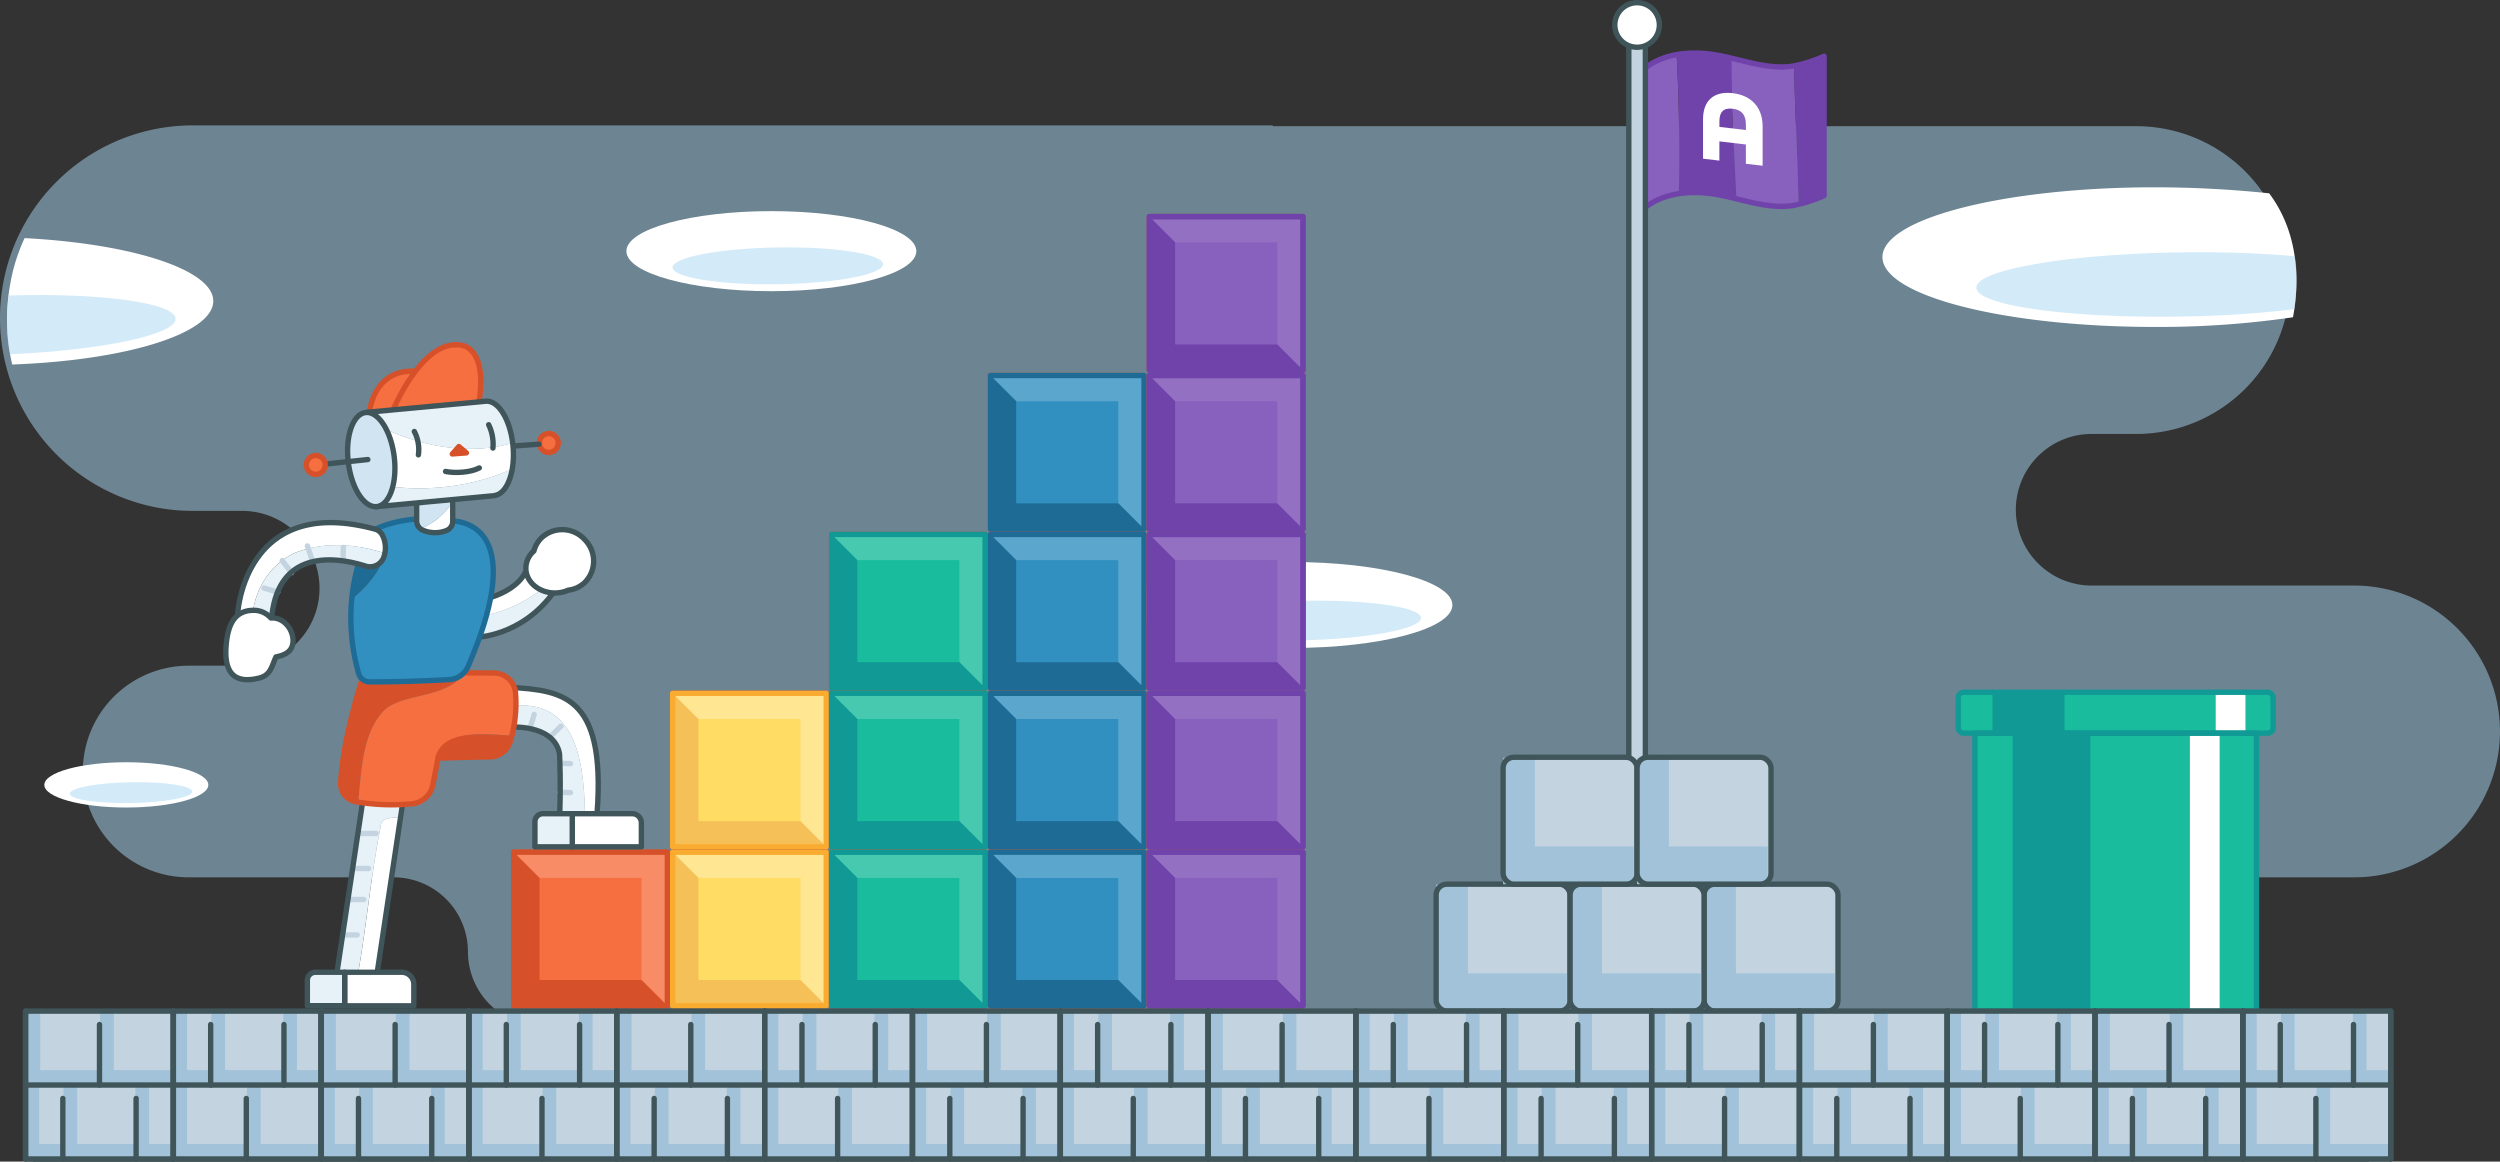 <svg xmlns="http://www.w3.org/2000/svg" viewBox="0 0 931.09 432.63"><rect x="0" y="0" width="931.09" height="432.63" fill="#333333" stroke="none"/><title>for-students</title><g id="Layer_2" data-name="Layer 2"><g id="Layer_3" data-name="Layer 3"><path d="M876.76,218.08H779a28.23,28.23,0,0,1-28.23-28.23h0A28.23,28.23,0,0,1,779,161.62h16.63a57.3,57.3,0,0,0,57.3-57.3h0A57.3,57.3,0,0,0,795.61,47H474v-.3H71.78A71.78,71.78,0,0,0,0,118.49H0a71.78,71.78,0,0,0,71.78,71.78H90.13A28.83,28.83,0,0,1,119,219.1h0a28.83,28.83,0,0,1-28.83,28.83H70.25a39.41,39.41,0,0,0-39.41,39.41h0a39.41,39.41,0,0,0,39.41,39.41h76.32a27.71,27.71,0,0,1,27.71,27.71h0A27.71,27.71,0,0,0,202,382.17H770.9a27.71,27.71,0,0,0,27.71-27.71h0a27.71,27.71,0,0,1,27.71-27.71h50.43a54.33,54.33,0,0,0,54.33-54.33h0A54.33,54.33,0,0,0,876.76,218.08Z" style="fill:#a9d7f3;opacity:0.5"/><path d="M624.43,20.35a26.55,26.55,0,0,0-11.64,4.95V77.23a26.92,26.92,0,0,1,12.48-5.1C625.63,54.85,625.35,37.47,624.43,20.35Z" style="fill:#8860bd"/><path d="M668.14,24.55l-.38.07c-7.69,1.17-15.31-1.15-23-3C644.58,39,646,56.57,646.7,74.05c7,1.71,14,3.57,21.06,2.5.7-.11,1.38-.25,2.07-.4C669.51,58.83,668.56,41.82,668.14,24.55Z" style="fill:#8860bd"/><path d="M644.81,21.66c-1.91-.45-3.82-.87-5.74-1.2a42.77,42.77,0,0,0-14.64-.11c.92,17.13,1.2,34.5.83,51.79a43.4,43.4,0,0,1,13.81.26c2.55.44,5.09,1,7.63,1.66C646,56.57,644.58,39,644.81,21.66Z" style="fill:#7043ab"/><path d="M679.35,20.94a53.59,53.59,0,0,1-11.21,3.61c.41,17.28,1.37,34.28,1.69,51.6a62.85,62.85,0,0,0,9.52-3.28Z" style="fill:#7043ab"/><path d="M679.35,72.87a51.9,51.9,0,0,1-11.59,3.68c-9.61,1.46-19.11-2.52-28.7-4.16-9-1.54-19-.76-26.28,4.84V25.3c7.26-5.6,17.24-6.38,26.28-4.84,9.59,1.64,19.08,5.62,28.7,4.16a51.9,51.9,0,0,0,11.59-3.68Z" style="fill:none;stroke:#7043ab;stroke-linecap:round;stroke-linejoin:round;stroke-width:2px"/><path d="M650.23,61V53.82l-9.87-1.17v7.17l-6.09-.72V44.45c0-6.86,3.89-10.6,11.06-9.75s11.14,5.52,11.14,12.38V61.72Zm0-14.65c0-3.47-1.5-5.46-4.93-5.86s-4.93,1.23-4.93,4.69v2.08l9.87,1.17Z" style="fill:#fff"/><circle cx="203.57" cy="165.05" r="3.52" transform="matrix(1, -0.07, 0.07, 1, -10.73, 14.19)" style="fill:#f56f40;stroke:#d65129;stroke-linecap:round;stroke-linejoin:round;stroke-width:2px"/><ellipse cx="481.22" cy="225.32" rx="59.71" ry="16" style="fill:#fff"/><path d="M529.24,230.13c.1,4.06-19.77,7.8-44.39,8.36s-44.65-2.29-44.75-6.35,19.77-7.8,44.39-8.36S529.14,226.06,529.24,230.13Z" style="fill:#a9d7f3;opacity:0.5"/><rect x="729.31" y="257.83" width="117.3" height="15.22" style="fill:#19bc9c"/><rect x="735.54" y="273.05" width="104.84" height="103.52" style="fill:#19bc9c"/><rect x="742.07" y="257.83" width="26.83" height="15.22" style="fill:#109995"/><rect x="749.58" y="273.69" width="28.93" height="102.89" style="fill:#109995"/><rect x="825.2" y="257.83" width="11.08" height="15.22" transform="translate(1661.49 530.88) rotate(-180)" style="fill:#fff"/><rect x="815.59" y="273.69" width="11.08" height="102.89" transform="translate(1642.26 650.26) rotate(-180)" style="fill:#fff"/><rect x="729.31" y="257.83" width="117.3" height="15.22" rx="2" ry="2" style="fill:none;stroke:#109995;stroke-linecap:round;stroke-linejoin:round;stroke-width:2px"/><rect x="735.54" y="273.05" width="104.84" height="103.52" style="fill:none;stroke:#109995;stroke-linecap:round;stroke-linejoin:round;stroke-width:2px"/><line x1="12.77" y1="376.57" x2="55.06" y2="376.57" style="fill:#fff;stroke:#3f555a;stroke-miterlimit:10"/><line x1="12.77" y1="431.63" x2="55.06" y2="431.63" style="fill:#fff;stroke:#3f555a;stroke-miterlimit:10"/><line x1="12.77" y1="431.63" x2="881.82" y2="431.63" style="fill:none;stroke:#3f555a;stroke-linecap:round;stroke-linejoin:round;stroke-width:2px"/><path d="M149.16,304.57l1.42-9.42-15,0-10,66.12,8,0c3.07-17.85,4.57-35.55,8.34-54.38C141.94,305.17,145.6,304.19,149.16,304.57Z" style="fill:#e7f1f8"/><path d="M149.16,304.57c-3.56-.38-7.22.6-7.22,2.31-3.77,18.83-5.27,36.53-8.34,54.38l7,0Z" style="fill:#fff"/><line x1="134.41" y1="310.41" x2="140.09" y2="310.41" style="fill:none;stroke:#c3d4e0;stroke-linecap:round;stroke-linejoin:round;stroke-width:2px"/><line x1="131.57" y1="323.46" x2="137.25" y2="323.46" style="fill:none;stroke:#c3d4e0;stroke-linecap:round;stroke-linejoin:round;stroke-width:2px"/><line x1="130.58" y1="335.01" x2="135.48" y2="335.01" style="fill:none;stroke:#c3d4e0;stroke-linecap:round;stroke-linejoin:round;stroke-width:2px"/><line x1="128.13" y1="348.2" x2="133.03" y2="348.2" style="fill:none;stroke:#c3d4e0;stroke-linecap:round;stroke-linejoin:round;stroke-width:2px"/><polyline points="125.64 361.24 135.59 295.12 150.58 295.15 140.62 361.27" style="fill:none;stroke:#3f555a;stroke-linecap:round;stroke-linejoin:round;stroke-width:2px"/><path d="M189.56,263l-.37,7.82s17-1.59,19.23,9.81c0,0,.66,11.55-.09,26.6h9.6C217.79,285.41,215.71,259.59,189.56,263Z" style="fill:#e7f1f8"/><path d="M189.89,256l-.33,7c26.15-3.43,28.23,22.39,28.37,44.23H222C226.69,259.37,210.61,257.18,189.89,256Z" style="fill:#fff"/><line x1="197.46" y1="270.98" x2="198.94" y2="266.08" style="fill:none;stroke:#c3d4e0;stroke-linecap:round;stroke-linejoin:round;stroke-width:2px"/><line x1="205.86" y1="273.45" x2="208.92" y2="270.46" style="fill:none;stroke:#c3d4e0;stroke-linecap:round;stroke-linejoin:round;stroke-width:2px"/><line x1="208.62" y1="284.28" x2="212.45" y2="284.41" style="fill:none;stroke:#c3d4e0;stroke-linecap:round;stroke-linejoin:round;stroke-width:2px"/><line x1="208.62" y1="295.06" x2="212.45" y2="295.19" style="fill:none;stroke:#c3d4e0;stroke-linecap:round;stroke-linejoin:round;stroke-width:2px"/><path d="M222,307.25c4.64-47.88-11.44-50.07-32.15-51.26l-.7,14.85s17-1.59,19.23,9.81c0,0,.66,11.55-.09,26.6Z" style="fill:none;stroke:#3f555a;stroke-linecap:round;stroke-linejoin:round;stroke-width:2px"/><path d="M173.27,250.58h-.44L134.57,254s-6.86,21.15-7.69,37.44a6.87,6.87,0,0,0,5.73,7.16l.85.13c1.16-12.06,1.64-24.46,8.48-32.82C148.44,257.52,165.29,261.23,173.27,250.58Z" style="fill:#d65129"/><path d="M192,258a8.08,8.08,0,0,0-8-7.34l-10.73-.09c-8,10.65-24.83,6.94-31.33,15.3-6.84,8.36-7.33,20.76-8.48,32.82a77.61,77.61,0,0,0,20.12.61,8.84,8.84,0,0,0,7.62-7.13l1.91-9.85h.36c2.82-10.71,15.73-9,27.12-8.34A48.77,48.77,0,0,0,192,258Z" style="fill:#f56f40"/><path d="M162,282.34c1.87-.06,12.16-.36,20.34-.47a8.07,8.07,0,0,0,7.66-5.8c.2-.71.38-1.4.54-2.09C179.22,273.28,164.87,271.63,162,282.34Z" style="fill:#d65129"/><path d="M134.57,254s-6.86,21.15-7.69,37.44a6.87,6.87,0,0,0,5.73,7.16,78.37,78.37,0,0,0,21,.75,8.84,8.84,0,0,0,7.62-7.13l1.91-9.85s10.07-.35,19.27-.47a8.07,8.07,0,0,0,7.66-5.8A49.56,49.56,0,0,0,192,258a8.08,8.08,0,0,0-8-7.34l-11.16-.09Z" style="fill:none;stroke:#d65129;stroke-linecap:round;stroke-linejoin:round;stroke-width:2px"/><path d="M178.28,237.24s19.19-.78,30.64-20.95l-2.58-.56c-8.53,7.64-18.78,13.14-30.44,14.07C176.67,233.13,177.65,236.81,178.28,237.24Z" style="fill:#e7f1f8"/><path d="M174.69,224.28s.52,2.63,1.2,5.52c11.66-.92,21.91-6.42,30.44-14.07l-10.76-2.34C190.33,222.92,174.69,224.28,174.69,224.28Z" style="fill:#fff"/><path d="M208.92,216.3c-11.45,20.17-30.64,20.95-30.64,20.95-1.17-.8-3.58-13-3.58-13s15.63-1.36,20.88-10.89Z" style="fill:none;stroke:#3f555a;stroke-linecap:round;stroke-linejoin:round;stroke-width:2px"/><path d="M217.72,200.9a11.31,11.31,0,0,0-16-.63,10.57,10.57,0,0,0-2.87,4.94,8.55,8.55,0,0,0-3,6.4c0,5.1,4.85,9.23,10.82,9.23a12.28,12.28,0,0,0,5-1.05,10.62,10.62,0,0,0,6.18-2.91A11.31,11.31,0,0,0,217.72,200.9Z" style="fill:#fff;stroke:#3f555a;stroke-linecap:round;stroke-linejoin:round;stroke-width:2px"/><path d="M166.41,194c-3.64.14-7.26-.93-10.89-.68a43.31,43.31,0,0,0-15.65,3.77c8.21,7.73,0,18.93-8.87,26.15a76.22,76.22,0,0,0,2.6,27.68,4.24,4.24,0,0,0,4.08,3.07c13,0,23.78-.52,29.69-.86a8.09,8.09,0,0,0,6.94-4.87C195.05,200.45,176.49,193.6,166.41,194Z" style="fill:#3290c1"/><path d="M139.86,197.07c-.89.43-1.36.71-1.36.71A68.07,68.07,0,0,0,131,223.22C139.85,216,148.07,204.8,139.86,197.07Z" style="fill:#1e6b96"/><path d="M133.59,250.89c-2.32-8.13-7.11-30.21,4.92-53.11,0,0,6-3.74,17-4.49,3.64-.25,7.25.82,10.89.68,10.08-.38,28.64,6.47,7.9,54.26a8.09,8.09,0,0,1-6.94,4.87c-5.91.35-16.69.85-29.69.86A4.24,4.24,0,0,1,133.59,250.89Z" style="fill:none;stroke:#1e6b96;stroke-linecap:round;stroke-linejoin:round;stroke-width:2px"/><path d="M168.62,187v-2.4l-13.43,1.3,0,8.09a3.78,3.78,0,0,0,1.51,3A28.55,28.55,0,0,0,168.62,187Z" style="fill:#d0e4f1"/><path d="M156.73,197a3.71,3.71,0,0,0,.8.47,11.71,11.71,0,0,0,8.77.13,3.72,3.72,0,0,0,2.36-3.53l0-7.07A28.55,28.55,0,0,1,156.73,197Z" style="fill:#fff"/><path d="M155.18,185.91l0,8.09a3.77,3.77,0,0,0,2.3,3.47,11.71,11.71,0,0,0,8.77.13,3.72,3.72,0,0,0,2.36-3.53l0-9.47" style="fill:none;stroke:#3f555a;stroke-linecap:round;stroke-linejoin:round;stroke-width:2px"/><rect x="191.36" y="317.39" width="57.18" height="57.18" transform="translate(565.93 126.04) rotate(90)" style="fill:#f56f40;stroke:#d65129;stroke-linecap:round;stroke-linejoin:round;stroke-width:2px"/><rect x="191.36" y="317.39" width="57.18" height="57.18" style="fill:#f56f40"/><polygon points="248.53 374.57 238.95 364.99 238.95 326.97 200.94 326.97 191.35 317.39 248.53 317.39 248.53 374.57" style="fill:#fff;opacity:0.2"/><polygon points="248.53 374.57 238.95 364.99 200.94 364.99 200.94 326.97 191.35 317.39 191.35 374.57 248.53 374.57" style="fill:#d65129"/><rect x="191.36" y="317.39" width="57.18" height="57.18" style="fill:none;stroke:#d65129;stroke-linecap:round;stroke-linejoin:round;stroke-width:2px"/><rect x="250.53" y="317.39" width="57.18" height="57.18" style="fill:#f56f40;stroke:#d65129;stroke-linecap:round;stroke-linejoin:round;stroke-width:2px"/><rect x="250.53" y="317.39" width="57.18" height="57.18" transform="translate(-66.86 625.11) rotate(-90)" style="fill:#ffdc64"/><polygon points="307.71 374.57 298.13 364.99 298.13 326.97 260.11 326.97 250.53 317.39 307.71 317.39 307.71 374.57" style="fill:#fff;opacity:0.3"/><polygon points="307.71 374.57 298.13 364.99 260.11 364.99 260.11 326.97 250.53 317.39 250.53 374.57 307.71 374.57" style="fill:#d65129;opacity:0.2"/><rect x="250.53" y="317.39" width="57.18" height="57.18" transform="translate(-66.86 625.11) rotate(-90)" style="fill:none;stroke:#faac30;stroke-linecap:round;stroke-linejoin:round;stroke-width:2px"/><rect x="250.53" y="258.21" width="57.18" height="57.18" style="fill:#f56f40;stroke:#d65129;stroke-linecap:round;stroke-linejoin:round;stroke-width:2px"/><rect x="250.53" y="258.21" width="57.18" height="57.18" transform="translate(-7.68 565.93) rotate(-90)" style="fill:#ffdc64"/><polygon points="307.71 315.39 298.13 305.81 298.13 267.79 260.11 267.79 250.53 258.21 307.71 258.21 307.71 315.39" style="fill:#fff;opacity:0.3"/><polygon points="307.71 315.39 298.13 305.81 260.11 305.81 260.11 267.79 250.53 258.21 250.53 315.39 307.71 315.39" style="fill:#d65129;opacity:0.2"/><rect x="250.53" y="258.21" width="57.18" height="57.18" transform="translate(-7.68 565.93) rotate(-90)" style="fill:none;stroke:#faac30;stroke-linecap:round;stroke-linejoin:round;stroke-width:2px"/><rect x="309.71" y="317.39" width="57.18" height="57.18" style="fill:#f56f40;stroke:#d65129;stroke-linecap:round;stroke-linejoin:round;stroke-width:2px"/><rect x="309.71" y="317.39" width="57.18" height="57.18" transform="translate(-7.68 684.29) rotate(-90)" style="fill:#19bc9c"/><polygon points="366.89 374.57 357.31 364.99 357.31 326.97 319.29 326.97 309.71 317.39 366.89 317.39 366.89 374.57" style="fill:#fff;opacity:0.2"/><polygon points="366.89 374.57 357.31 364.99 319.29 364.99 319.29 326.97 309.71 317.39 309.71 374.57 366.89 374.57" style="fill:#109995"/><rect x="309.71" y="317.39" width="57.18" height="57.18" transform="translate(-7.68 684.29) rotate(-90)" style="fill:none;stroke:#109995;stroke-linecap:round;stroke-linejoin:round;stroke-width:2px"/><rect x="309.71" y="258.21" width="57.18" height="57.18" style="fill:#f56f40;stroke:#d65129;stroke-linecap:round;stroke-linejoin:round;stroke-width:2px"/><rect x="309.71" y="258.21" width="57.18" height="57.18" transform="translate(51.5 625.11) rotate(-90)" style="fill:#19bc9c"/><polygon points="366.89 315.39 357.31 305.81 357.31 267.79 319.29 267.79 309.71 258.21 366.89 258.21 366.89 315.39" style="fill:#fff;opacity:0.2"/><polygon points="366.89 315.39 357.31 305.81 319.29 305.81 319.29 267.79 309.71 258.21 309.71 315.39 366.89 315.39" style="fill:#109995"/><rect x="309.71" y="258.21" width="57.18" height="57.18" transform="translate(51.5 625.11) rotate(-90)" style="fill:none;stroke:#109995;stroke-linecap:round;stroke-linejoin:round;stroke-width:2px"/><rect x="309.71" y="199.03" width="57.18" height="57.18" style="fill:#f56f40;stroke:#d65129;stroke-linecap:round;stroke-linejoin:round;stroke-width:2px"/><rect x="309.71" y="199.03" width="57.18" height="57.18" transform="translate(110.68 565.93) rotate(-90)" style="fill:#19bc9c"/><polygon points="366.89 256.21 357.31 246.63 357.31 208.62 319.29 208.62 309.71 199.03 366.89 199.03 366.89 256.21" style="fill:#fff;opacity:0.2"/><polygon points="366.89 256.21 357.31 246.63 319.29 246.63 319.29 208.62 309.71 199.03 309.71 256.21 366.89 256.21" style="fill:#109995"/><rect x="309.71" y="199.03" width="57.18" height="57.18" transform="translate(110.68 565.93) rotate(-90)" style="fill:none;stroke:#109995;stroke-linecap:round;stroke-linejoin:round;stroke-width:2px"/><rect x="368.89" y="317.39" width="57.18" height="57.18" style="fill:#f56f40;stroke:#d65129;stroke-linecap:round;stroke-linejoin:round;stroke-width:2px"/><rect x="368.89" y="317.39" width="57.18" height="57.18" transform="translate(51.5 743.46) rotate(-90)" style="fill:#3290c1"/><polygon points="426.07 374.57 416.49 364.99 416.49 326.97 378.47 326.97 368.89 317.39 426.07 317.39 426.07 374.57" style="fill:#fff;opacity:0.2"/><polygon points="426.07 374.57 416.49 364.99 378.47 364.99 378.47 326.97 368.89 317.39 368.89 374.57 426.07 374.57" style="fill:#1e6b96"/><rect x="368.89" y="317.39" width="57.18" height="57.18" transform="translate(51.5 743.46) rotate(-90)" style="fill:none;stroke:#1e6b96;stroke-linecap:round;stroke-linejoin:round;stroke-width:2px"/><rect x="368.89" y="258.21" width="57.18" height="57.18" style="fill:#f56f40;stroke:#d65129;stroke-linecap:round;stroke-linejoin:round;stroke-width:2px"/><rect x="368.89" y="258.21" width="57.18" height="57.18" transform="translate(110.68 684.29) rotate(-90)" style="fill:#3290c1"/><polygon points="426.07 315.39 416.49 305.81 416.49 267.79 378.47 267.79 368.89 258.21 426.07 258.21 426.07 315.39" style="fill:#fff;opacity:0.2"/><polygon points="426.07 315.39 416.49 305.81 378.47 305.81 378.47 267.79 368.89 258.21 368.89 315.39 426.07 315.39" style="fill:#1e6b96"/><rect x="368.89" y="258.21" width="57.18" height="57.18" transform="translate(110.68 684.29) rotate(-90)" style="fill:none;stroke:#1e6b96;stroke-linecap:round;stroke-linejoin:round;stroke-width:2px"/><rect x="368.89" y="199.03" width="57.18" height="57.18" style="fill:#f56f40;stroke:#d65129;stroke-linecap:round;stroke-linejoin:round;stroke-width:2px"/><rect x="368.89" y="199.03" width="57.18" height="57.18" transform="translate(169.86 625.11) rotate(-90)" style="fill:#3290c1"/><polygon points="426.07 256.21 416.49 246.63 416.49 208.62 378.47 208.62 368.89 199.03 426.07 199.03 426.07 256.21" style="fill:#fff;opacity:0.2"/><polygon points="426.07 256.21 416.49 246.63 378.47 246.63 378.47 208.62 368.89 199.03 368.89 256.21 426.07 256.21" style="fill:#1e6b96"/><rect x="368.89" y="199.03" width="57.18" height="57.18" transform="translate(169.86 625.11) rotate(-90)" style="fill:none;stroke:#1e6b96;stroke-linecap:round;stroke-linejoin:round;stroke-width:2px"/><rect x="368.89" y="139.86" width="57.18" height="57.18" style="fill:#f56f40;stroke:#d65129;stroke-linecap:round;stroke-linejoin:round;stroke-width:2px"/><rect x="368.89" y="139.86" width="57.18" height="57.18" transform="translate(229.04 565.93) rotate(-90)" style="fill:#3290c1"/><polygon points="426.07 197.03 416.49 187.45 416.49 149.44 378.47 149.44 368.89 139.85 426.07 139.85 426.07 197.03" style="fill:#fff;opacity:0.2"/><polygon points="426.07 197.03 416.49 187.45 378.47 187.45 378.47 149.44 368.89 139.85 368.89 197.03 426.07 197.03" style="fill:#1e6b96"/><rect x="368.89" y="139.86" width="57.18" height="57.18" transform="translate(229.04 565.93) rotate(-90)" style="fill:none;stroke:#1e6b96;stroke-linecap:round;stroke-linejoin:round;stroke-width:2px"/><rect x="428.07" y="317.39" width="57.18" height="57.18" style="fill:#f56f40;stroke:#d65129;stroke-linecap:round;stroke-linejoin:round;stroke-width:2px"/><rect x="428.07" y="317.39" width="57.18" height="57.18" transform="translate(110.68 802.64) rotate(-90)" style="fill:#8860bd;stroke:#7043ab;stroke-linecap:round;stroke-linejoin:round;stroke-width:2px"/><polygon points="485.25 374.57 475.67 364.99 475.67 326.97 437.65 326.97 428.07 317.39 485.25 317.39 485.25 374.57" style="fill:#fff;opacity:0.1"/><polygon points="485.25 374.57 475.67 364.99 437.65 364.99 437.65 326.97 428.07 317.39 428.07 374.57 485.25 374.57" style="fill:#7043ab"/><rect x="428.07" y="317.39" width="57.18" height="57.18" transform="translate(110.68 802.64) rotate(-90)" style="fill:none;stroke:#7043ab;stroke-linecap:round;stroke-linejoin:round;stroke-width:2px"/><rect x="428.07" y="258.21" width="57.18" height="57.18" style="fill:#f56f40;stroke:#d65129;stroke-linecap:round;stroke-linejoin:round;stroke-width:2px"/><rect x="428.07" y="258.21" width="57.18" height="57.18" transform="translate(169.86 743.46) rotate(-90)" style="fill:#8860bd;stroke:#7043ab;stroke-linecap:round;stroke-linejoin:round;stroke-width:2px"/><polygon points="485.25 315.39 475.67 305.81 475.67 267.79 437.65 267.79 428.07 258.21 485.25 258.21 485.25 315.39" style="fill:#fff;opacity:0.1"/><polygon points="485.25 315.39 475.67 305.81 437.65 305.81 437.65 267.79 428.07 258.21 428.07 315.39 485.25 315.39" style="fill:#7043ab"/><rect x="428.07" y="258.21" width="57.18" height="57.18" transform="translate(169.86 743.46) rotate(-90)" style="fill:none;stroke:#7043ab;stroke-linecap:round;stroke-linejoin:round;stroke-width:2px"/><rect x="428.07" y="199.03" width="57.18" height="57.18" style="fill:#f56f40;stroke:#d65129;stroke-linecap:round;stroke-linejoin:round;stroke-width:2px"/><rect x="428.07" y="199.03" width="57.18" height="57.18" transform="translate(229.04 684.29) rotate(-90)" style="fill:#8860bd;stroke:#7043ab;stroke-linecap:round;stroke-linejoin:round;stroke-width:2px"/><polygon points="485.25 256.21 475.67 246.63 475.67 208.62 437.65 208.62 428.07 199.03 485.25 199.03 485.25 256.21" style="fill:#fff;opacity:0.1"/><polygon points="485.25 256.21 475.67 246.63 437.65 246.63 437.65 208.62 428.07 199.03 428.07 256.21 485.25 256.21" style="fill:#7043ab"/><rect x="428.07" y="199.03" width="57.18" height="57.18" transform="translate(229.04 684.29) rotate(-90)" style="fill:none;stroke:#7043ab;stroke-linecap:round;stroke-linejoin:round;stroke-width:2px"/><rect x="428.07" y="139.86" width="57.18" height="57.18" style="fill:#f56f40;stroke:#d65129;stroke-linecap:round;stroke-linejoin:round;stroke-width:2px"/><rect x="428.07" y="139.86" width="57.18" height="57.18" transform="translate(288.22 625.11) rotate(-90)" style="fill:#8860bd;stroke:#7043ab;stroke-linecap:round;stroke-linejoin:round;stroke-width:2px"/><polygon points="485.25 197.03 475.67 187.45 475.67 149.44 437.65 149.44 428.07 139.85 485.25 139.85 485.25 197.03" style="fill:#fff;opacity:0.1"/><polygon points="485.25 197.03 475.67 187.45 437.65 187.45 437.65 149.44 428.07 139.85 428.07 197.03 485.25 197.03" style="fill:#7043ab"/><rect x="428.07" y="139.86" width="57.18" height="57.18" transform="translate(288.22 625.11) rotate(-90)" style="fill:none;stroke:#7043ab;stroke-linecap:round;stroke-linejoin:round;stroke-width:2px"/><rect x="428.07" y="80.68" width="57.18" height="57.18" style="fill:#f56f40;stroke:#d65129;stroke-linecap:round;stroke-linejoin:round;stroke-width:2px"/><rect x="428.07" y="80.68" width="57.18" height="57.18" transform="translate(347.4 565.93) rotate(-90)" style="fill:#8860bd;stroke:#7043ab;stroke-linecap:round;stroke-linejoin:round;stroke-width:2px"/><polygon points="485.25 137.85 475.67 128.28 475.67 90.26 437.65 90.26 428.07 80.68 485.25 80.68 485.25 137.85" style="fill:#fff;opacity:0.1"/><polygon points="485.25 137.85 475.67 128.28 437.65 128.28 437.65 90.26 428.07 80.68 428.07 137.85 485.25 137.85" style="fill:#7043ab"/><rect x="428.07" y="80.68" width="57.18" height="57.18" transform="translate(347.4 565.93) rotate(-90)" style="fill:none;stroke:#7043ab;stroke-linecap:round;stroke-linejoin:round;stroke-width:2px"/><ellipse cx="287.28" cy="93.54" rx="53.99" ry="14.91" style="fill:#fff"/><ellipse cx="289.7" cy="99" rx="39.19" ry="6.85" transform="translate(-1.49 4.47) rotate(-0.88)" style="fill:#a9d7f3;opacity:0.5"/><path d="M9.16,88.68A67.87,67.87,0,0,0,3.72,106.3a73.1,73.1,0,0,0,.83,29.46c42.35-1.53,74.88-11.53,74.88-23.64C79.43,100.46,49.16,90.77,9.16,88.68Z" style="fill:#fff"/><path d="M3.17,110.05c-.73,7.25-1,14.73.56,21.88,34.38-1.5,61.89-7.33,61.67-13.23S37.66,109,3.17,110.05Z" style="fill:#a9d7f3;opacity:0.5"/><path d="M845.12,72a412,412,0,0,0-42.64-2.24c-56,0-101.39,11.63-101.39,26s45.39,26,101.39,26a343.35,343.35,0,0,0,51.51-3.6C856.35,105.51,856.49,87.18,845.12,72Z" style="fill:#fff"/><path d="M854.62,95.41A424,424,0,0,0,811.49,94c-41.8.66-75.57,6.54-75.43,13.14S770.2,118.56,812,117.9a407.42,407.42,0,0,0,42.5-2.74C855.36,108.64,855.87,101.95,854.62,95.41Z" style="fill:#a9d7f3;opacity:0.5"/><ellipse cx="47.05" cy="292.32" rx="30.54" ry="8.43" style="fill:#fff"/><ellipse cx="48.84" cy="295.2" rx="22.8" ry="3.88" transform="translate(-5.06 0.88) rotate(-0.98)" style="fill:#a9d7f3;opacity:0.5"/><path d="M157.24,138.54a66.43,66.43,0,0,0-4.52,13.75l-12.07,1.19a7.43,7.43,0,0,0-3.21,1.11S138.51,135.62,157.24,138.54Z" style="fill:#f56f40;stroke:#d65129;stroke-linecap:round;stroke-linejoin:round;stroke-width:2px"/><path d="M177.09,156l-30.73-3.18a72.41,72.41,0,0,1,7.37-13.22c4.66-6.53,11.22-12.66,18.67-10.88C172.41,128.71,183.39,130.22,177.09,156Z" style="fill:#f56f40;stroke:#d65129;stroke-linecap:round;stroke-linejoin:round;stroke-width:2px"/><path d="M190.77,174.65a33.26,33.26,0,0,0,.24-9c0-.25-.06-.48-.09-.73-14.3,4.38-31,1.94-45-4.06a16.76,16.76,0,0,0-8.82-1.63l2,21C156.21,183.56,174.82,181.86,190.77,174.65Z" style="fill:#fff"/><path d="M139.14,180.29l.81,8.44L184,184.62l.28-.09c3.15-.5,5.52-4.44,6.45-9.89C174.82,181.86,156.21,183.56,139.14,180.29Z" style="fill:#e7f1f8"/><path d="M145.94,160.88c14,6,30.67,8.44,45,4.06-1.17-9.31-5.68-16.18-10.26-15.46l-2.84.27-29.61,2.75-11.63,1.09.54,5.68A16.76,16.76,0,0,1,145.94,160.88Z" style="fill:#e7f1f8"/><path d="M136.58,153.57l11.63-1.09,29.61-2.75,2.84-.27c4.7-.74,9.33,6.51,10.36,16.19s-2,18.13-6.69,18.87l-.28.09-44.08,4.11Z" style="fill:none;stroke:#3f555a;stroke-linecap:round;stroke-linejoin:round;stroke-width:2px"/><path d="M140.67,188.62c-4.68.89-9.54-6.2-10.87-15.84-1.1-7.93.55-15.13,3.77-17.92a4.8,4.8,0,0,1,2.29-1.16c4.68-.89,9.54,6.2,10.88,15.84S145.36,187.72,140.67,188.62Z" style="fill:#d0e4f1;stroke:#3f555a;stroke-linecap:round;stroke-linejoin:round;stroke-width:2px"/><line x1="136.99" y1="171.15" x2="120.89" y2="172.87" style="fill:none;stroke:#3f555a;stroke-linecap:round;stroke-linejoin:round;stroke-width:2px"/><line x1="191.5" y1="166.09" x2="200.76" y2="165.43" style="fill:none;stroke:#3f555a;stroke-linecap:round;stroke-linejoin:round;stroke-width:2px"/><path d="M154.31,160.71a14.54,14.54,0,0,1,1.52,8.69" style="fill:none;stroke:#3f555a;stroke-linecap:round;stroke-linejoin:round;stroke-width:2px"/><path d="M182,158.19a16.61,16.61,0,0,1,1.58,8.68" style="fill:none;stroke:#3f555a;stroke-linecap:round;stroke-linejoin:round;stroke-width:2px"/><path d="M165.94,175.59c3.54.72,9.3.41,12.57-1.32" style="fill:none;stroke:#3f555a;stroke-linecap:round;stroke-linejoin:round;stroke-width:2px"/><path d="M109.94,205.88c11.07-4.3,22.51-3.31,33.4.18a10.2,10.2,0,0,0-.95-6.83,4.42,4.42,0,0,0-2.75-2.17C91.14,184,88.56,228.24,88.56,228.24a15.2,15.2,0,0,0,5.32,2.57C94.38,220.25,100.19,210.31,109.94,205.88Z" style="fill:#fff"/><path d="M109.94,205.88c-9.75,4.43-15.56,14.37-16.06,24.93a9.93,9.93,0,0,0,7.3-.8c2.56-26.72,25.65-22.18,35.18-19.11a5.24,5.24,0,0,0,6.58-3.28,12.72,12.72,0,0,0,.4-1.56C132.45,202.57,121,201.57,109.94,205.88Z" style="fill:#e7f1f8"/><line x1="103.43" y1="220.49" x2="98.33" y2="219.03" style="fill:none;stroke:#c3d4e0;stroke-linecap:round;stroke-linejoin:round;stroke-width:2px"/><line x1="116.27" y1="208.71" x2="114.49" y2="203.32" style="fill:none;stroke:#c3d4e0;stroke-linecap:round;stroke-linejoin:round;stroke-width:2px"/><line x1="108.58" y1="213.26" x2="105.1" y2="208.79" style="fill:none;stroke:#c3d4e0;stroke-linecap:round;stroke-linejoin:round;stroke-width:2px"/><line x1="127.74" y1="208.71" x2="127.88" y2="203.88" style="fill:none;stroke:#c3d4e0;stroke-linecap:round;stroke-linejoin:round;stroke-width:2px"/><path d="M101.18,230c2.55-26.58,25.4-22.22,35-19.16a5.44,5.44,0,0,0,6.87-3.67,10.38,10.38,0,0,0-.68-7.94,4.44,4.44,0,0,0-2.76-2.18C91.14,184,88.56,228.24,88.56,228.24S94.89,233.41,101.18,230Z" style="fill:none;stroke:#3f555a;stroke-linecap:round;stroke-linejoin:round;stroke-width:2px"/><path d="M109.14,238.85c.12-4.27-3.22-8.58-7.49-8.7-.26,0-.52,0-.78,0a8.45,8.45,0,0,0-5.94-2.84c-7.75-.22-9.94,5.6-10.63,12.28-1.26,12.2,4,14.88,12,13,4.52-1.06,4.75-4.17,6.49-7.94C106.24,244,109,242.54,109.14,238.85Z" style="fill:#fff;stroke:#3f555a;stroke-linecap:round;stroke-linejoin:round;stroke-width:2px"/><path d="M128.37,362.11h21.26a4.49,4.49,0,0,1,4.49,4.49v8a0,0,0,0,1,0,0H128.37a0,0,0,0,1,0,0V362.11A0,0,0,0,1,128.37,362.11Z" style="fill:#fff;stroke:#3f555a;stroke-linecap:round;stroke-linejoin:round;stroke-width:2px"/><path d="M117.47,362.11h10.9a0,0,0,0,1,0,0v12.45a0,0,0,0,1,0,0h-13.9a0,0,0,0,1,0,0v-9.45A3,3,0,0,1,117.47,362.11Z" style="fill:#e7f1f8;stroke:#3f555a;stroke-linecap:round;stroke-linejoin:round;stroke-width:2px"/><path d="M213.12,303.05h22.33a3.42,3.42,0,0,1,3.42,3.42v8.92a0,0,0,0,1,0,0H213.12a0,0,0,0,1,0,0V303.05A0,0,0,0,1,213.12,303.05Z" style="fill:#fff;stroke:#3f555a;stroke-linecap:round;stroke-linejoin:round;stroke-width:2px"/><path d="M202.23,303.05h10.9a0,0,0,0,1,0,0v12.33a0,0,0,0,1,0,0h-13.9a0,0,0,0,1,0,0v-9.33A3,3,0,0,1,202.23,303.05Z" style="fill:#e7f1f8;stroke:#3f555a;stroke-linecap:round;stroke-linejoin:round;stroke-width:2px"/><rect x="606.63" y="12.73" width="6.16" height="286.02" style="fill:#c3d4e0;stroke:#3f555a;stroke-miterlimit:10;stroke-width:2px"/><rect x="534.87" y="329.3" width="49.89" height="47.27" rx="2" ry="2" style="fill:#c3d4e0"/><rect x="534.87" y="329.48" width="11.85" height="45.09" style="fill:#a1c2d8"/><rect x="552.17" y="345.23" width="14.04" height="48.64" transform="translate(928.74 -189.63) rotate(90)" style="fill:#a1c2d8"/><rect x="534.87" y="329.3" width="49.89" height="47.27" rx="4" ry="4" style="fill:none;stroke:#3f555a;stroke-linecap:round;stroke-linejoin:round;stroke-width:2px"/><rect x="634.65" y="329.3" width="49.89" height="47.27" rx="2" ry="2" style="fill:#c3d4e0"/><rect x="634.65" y="329.48" width="11.85" height="45.09" style="fill:#a1c2d8"/><rect x="651.95" y="345.23" width="14.04" height="48.64" transform="translate(1028.52 -289.41) rotate(90)" style="fill:#a1c2d8"/><rect x="634.65" y="329.3" width="49.89" height="47.27" rx="4" ry="4" style="fill:none;stroke:#3f555a;stroke-linecap:round;stroke-linejoin:round;stroke-width:2px"/><rect x="584.76" y="329.3" width="49.89" height="47.27" rx="2" ry="2" style="fill:#c3d4e0"/><rect x="584.76" y="329.48" width="11.85" height="45.09" style="fill:#a1c2d8"/><rect x="602.06" y="345.23" width="14.04" height="48.64" transform="translate(978.63 -239.52) rotate(90)" style="fill:#a1c2d8"/><rect x="584.76" y="329.3" width="49.89" height="47.27" rx="4" ry="4" style="fill:none;stroke:#3f555a;stroke-linecap:round;stroke-linejoin:round;stroke-width:2px"/><rect x="559.81" y="282.03" width="49.89" height="47.27" rx="2" ry="2" style="fill:#c3d4e0"/><rect x="559.81" y="282.21" width="11.85" height="45.09" style="fill:#a1c2d8"/><rect x="577.11" y="297.96" width="14.04" height="48.64" transform="translate(906.41 -261.85) rotate(90)" style="fill:#a1c2d8"/><rect x="559.81" y="282.03" width="49.89" height="47.27" rx="4" ry="4" style="fill:none;stroke:#3f555a;stroke-linecap:round;stroke-linejoin:round;stroke-width:2px"/><rect x="609.7" y="282.03" width="49.89" height="47.27" rx="2" ry="2" style="fill:#c3d4e0"/><rect x="609.7" y="282.21" width="11.85" height="45.09" style="fill:#a1c2d8"/><rect x="627" y="297.96" width="14.04" height="48.64" transform="translate(956.3 -311.74) rotate(90)" style="fill:#a1c2d8"/><rect x="609.7" y="282.03" width="49.89" height="47.27" rx="4" ry="4" style="fill:none;stroke:#3f555a;stroke-linecap:round;stroke-linejoin:round;stroke-width:2px"/><circle cx="117.61" cy="173.17" r="3.52" transform="translate(-60.91 282.48) rotate(-87.3)" style="fill:#f56f40;stroke:#d65129;stroke-linecap:round;stroke-linejoin:round;stroke-width:2px"/><polygon points="173.71 168.67 170.9 166.3 168.45 169.07 173.71 168.67" style="fill:#f56f40;stroke:#d65129;stroke-linecap:round;stroke-linejoin:round;stroke-width:2px"/><circle cx="609.71" cy="9.3" r="8.3" style="fill:#fff;stroke:#3f555a;stroke-linecap:round;stroke-linejoin:round;stroke-width:2px"/><rect x="9.52" y="376.57" width="55.06" height="55.06" style="fill:#c3d4e0"/><polygon points="14.61 426.1 14.61 404.1 9.52 404.1 9.52 426.1 9.52 431.63 14.61 431.63 23.66 431.63 23.66 426.1 14.61 426.1" style="fill:#a1c2d8"/><polygon points="28.75 426.1 28.75 404.1 23.66 404.1 23.66 426.1 23.66 431.63 28.75 431.63 50.69 431.63 50.69 426.1 28.75 426.1" style="fill:#a1c2d8"/><polygon points="14.98 398.57 14.98 376.57 9.89 376.57 9.89 398.57 9.89 404.1 14.98 404.1 36.92 404.1 36.92 398.57 14.98 398.57" style="fill:#a1c2d8"/><polygon points="42.38 398.57 42.38 376.57 37.29 376.57 37.29 398.57 37.29 404.1 42.38 404.1 64.32 404.1 64.32 398.57 42.38 398.57" style="fill:#a1c2d8"/><polygon points="55.53 426.1 55.53 404.1 50.43 404.1 50.43 426.1 50.43 431.63 55.53 431.63 64.57 431.63 64.57 426.1 55.53 426.1" style="fill:#a1c2d8"/><rect x="9.52" y="376.57" width="55.06" height="55.06" style="fill:none;stroke:#3f555a;stroke-linecap:round;stroke-linejoin:round;stroke-width:2px"/><line x1="64.57" y1="376.57" x2="64.57" y2="431.63" style="fill:none;stroke:#3f555a;stroke-linecap:round;stroke-linejoin:round;stroke-width:2px"/><line x1="9.52" y1="431.63" x2="9.52" y2="376.57" style="fill:none;stroke:#3f555a;stroke-linecap:round;stroke-linejoin:round;stroke-width:2px"/><line x1="9.52" y1="404.1" x2="64.57" y2="404.1" style="fill:none;stroke:#3f555a;stroke-linecap:round;stroke-linejoin:round;stroke-width:2px"/><line x1="37.05" y1="381.57" x2="37.05" y2="404.1" style="fill:none;stroke:#3f555a;stroke-linecap:round;stroke-linejoin:round;stroke-width:2px"/><line x1="23.4" y1="409.1" x2="23.4" y2="431.63" style="fill:none;stroke:#3f555a;stroke-linecap:round;stroke-linejoin:round;stroke-width:2px"/><line x1="50.69" y1="409.1" x2="50.69" y2="431.63" style="fill:none;stroke:#3f555a;stroke-linecap:round;stroke-linejoin:round;stroke-width:2px"/><rect x="64.57" y="376.57" width="55.06" height="55.06" style="fill:#c3d4e0"/><polygon points="69.67 398.57 69.67 376.57 64.57 376.57 64.57 398.57 64.57 404.1 69.67 404.1 78.71 404.1 78.71 398.57 69.67 398.57" style="fill:#a1c2d8"/><polygon points="83.81 398.57 83.81 376.57 78.71 376.57 78.71 398.57 78.71 404.1 83.81 404.1 105.75 404.1 105.75 398.57 83.81 398.57" style="fill:#a1c2d8"/><polygon points="69.67 426.1 69.67 404.1 64.57 404.1 64.57 426.1 64.57 431.63 69.67 431.63 91.61 431.63 91.61 426.1 69.67 426.1" style="fill:#a1c2d8"/><polygon points="97.07 426.1 97.07 404.1 91.97 404.1 91.97 426.1 91.97 431.63 97.07 431.63 119.01 431.63 119.01 426.1 97.07 426.1" style="fill:#a1c2d8"/><polygon points="110.59 398.57 110.59 376.57 105.49 376.57 105.49 398.57 105.49 404.1 110.59 404.1 119.63 404.1 119.63 398.57 110.59 398.57" style="fill:#a1c2d8"/><rect x="64.57" y="376.57" width="55.06" height="55.06" style="fill:none;stroke:#3f555a;stroke-linecap:round;stroke-linejoin:round;stroke-width:2px"/><line x1="119.63" y1="376.57" x2="119.63" y2="431.63" style="fill:none;stroke:#3f555a;stroke-linecap:round;stroke-linejoin:round;stroke-width:2px"/><line x1="64.57" y1="431.63" x2="64.57" y2="376.57" style="fill:none;stroke:#3f555a;stroke-linecap:round;stroke-linejoin:round;stroke-width:2px"/><line x1="64.57" y1="404.1" x2="119.63" y2="404.1" style="fill:none;stroke:#3f555a;stroke-linecap:round;stroke-linejoin:round;stroke-width:2px"/><line x1="91.73" y1="409.1" x2="91.73" y2="431.63" style="fill:none;stroke:#3f555a;stroke-linecap:round;stroke-linejoin:round;stroke-width:2px"/><line x1="78.46" y1="381.57" x2="78.46" y2="404.1" style="fill:none;stroke:#3f555a;stroke-linecap:round;stroke-linejoin:round;stroke-width:2px"/><line x1="105.75" y1="381.57" x2="105.75" y2="404.1" style="fill:none;stroke:#3f555a;stroke-linecap:round;stroke-linejoin:round;stroke-width:2px"/><rect x="119.63" y="376.57" width="55.06" height="55.06" style="fill:#c3d4e0"/><polygon points="124.73 426.1 124.73 404.1 119.63 404.1 119.63 426.1 119.63 431.63 124.73 431.63 133.77 431.63 133.77 426.1 124.73 426.1" style="fill:#a1c2d8"/><polygon points="138.87 426.1 138.87 404.1 133.77 404.1 133.77 426.1 133.77 431.63 138.87 431.63 160.8 431.63 160.8 426.1 138.87 426.1" style="fill:#a1c2d8"/><polygon points="125.1 398.57 125.1 376.57 120 376.57 120 398.57 120 404.1 125.1 404.1 147.03 404.1 147.03 398.57 125.1 398.57" style="fill:#a1c2d8"/><polygon points="152.5 398.57 152.5 376.57 147.4 376.57 147.4 398.57 147.4 404.1 152.5 404.1 174.43 404.1 174.43 398.57 152.5 398.57" style="fill:#a1c2d8"/><polygon points="165.64 426.1 165.64 404.1 160.55 404.1 160.55 426.1 160.55 431.63 165.64 431.63 174.69 431.63 174.69 426.1 165.64 426.1" style="fill:#a1c2d8"/><rect x="119.63" y="376.57" width="55.06" height="55.06" style="fill:none;stroke:#3f555a;stroke-linecap:round;stroke-linejoin:round;stroke-width:2px"/><line x1="174.69" y1="376.57" x2="174.69" y2="431.63" style="fill:none;stroke:#3f555a;stroke-linecap:round;stroke-linejoin:round;stroke-width:2px"/><line x1="119.63" y1="431.63" x2="119.63" y2="376.57" style="fill:none;stroke:#3f555a;stroke-linecap:round;stroke-linejoin:round;stroke-width:2px"/><line x1="119.63" y1="404.1" x2="174.69" y2="404.1" style="fill:none;stroke:#3f555a;stroke-linecap:round;stroke-linejoin:round;stroke-width:2px"/><line x1="147.16" y1="381.57" x2="147.16" y2="404.1" style="fill:none;stroke:#3f555a;stroke-linecap:round;stroke-linejoin:round;stroke-width:2px"/><line x1="133.51" y1="409.1" x2="133.51" y2="431.63" style="fill:none;stroke:#3f555a;stroke-linecap:round;stroke-linejoin:round;stroke-width:2px"/><line x1="160.8" y1="409.1" x2="160.8" y2="431.63" style="fill:none;stroke:#3f555a;stroke-linecap:round;stroke-linejoin:round;stroke-width:2px"/><rect x="174.69" y="376.57" width="55.06" height="55.06" style="fill:#c3d4e0"/><polygon points="179.78 398.57 179.78 376.57 174.69 376.57 174.69 398.57 174.69 404.1 179.78 404.1 188.83 404.1 188.83 398.57 179.78 398.57" style="fill:#a1c2d8"/><polygon points="193.92 398.57 193.92 376.57 188.83 376.57 188.83 398.57 188.83 404.1 193.92 404.1 215.86 404.1 215.86 398.57 193.92 398.57" style="fill:#a1c2d8"/><polygon points="179.78 426.1 179.78 404.1 174.69 404.1 174.69 426.1 174.69 431.63 179.78 431.63 201.72 431.63 201.72 426.1 179.78 426.1" style="fill:#a1c2d8"/><polygon points="207.18 426.1 207.18 404.1 202.09 404.1 202.09 426.1 202.09 431.63 207.18 431.63 229.12 431.63 229.12 426.1 207.18 426.1" style="fill:#a1c2d8"/><polygon points="220.7 398.57 220.7 376.57 215.6 376.57 215.6 398.57 215.6 404.1 220.7 404.1 229.74 404.1 229.74 398.57 220.7 398.57" style="fill:#a1c2d8"/><rect x="174.69" y="376.57" width="55.06" height="55.06" style="fill:none;stroke:#3f555a;stroke-linecap:round;stroke-linejoin:round;stroke-width:2px"/><line x1="229.74" y1="376.57" x2="229.74" y2="431.63" style="fill:none;stroke:#3f555a;stroke-linecap:round;stroke-linejoin:round;stroke-width:2px"/><line x1="174.69" y1="431.63" x2="174.69" y2="376.57" style="fill:none;stroke:#3f555a;stroke-linecap:round;stroke-linejoin:round;stroke-width:2px"/><line x1="174.69" y1="404.1" x2="229.74" y2="404.1" style="fill:none;stroke:#3f555a;stroke-linecap:round;stroke-linejoin:round;stroke-width:2px"/><line x1="201.85" y1="409.1" x2="201.85" y2="431.63" style="fill:none;stroke:#3f555a;stroke-linecap:round;stroke-linejoin:round;stroke-width:2px"/><line x1="188.57" y1="381.57" x2="188.57" y2="404.1" style="fill:none;stroke:#3f555a;stroke-linecap:round;stroke-linejoin:round;stroke-width:2px"/><line x1="215.86" y1="381.57" x2="215.86" y2="404.1" style="fill:none;stroke:#3f555a;stroke-linecap:round;stroke-linejoin:round;stroke-width:2px"/><rect x="229.74" y="376.57" width="55.06" height="55.06" style="fill:#c3d4e0"/><polygon points="234.84 426.1 234.84 404.1 229.74 404.1 229.74 426.1 229.74 431.63 234.84 431.63 243.88 431.63 243.88 426.1 234.84 426.1" style="fill:#a1c2d8"/><polygon points="248.98 426.1 248.98 404.1 243.88 404.1 243.88 426.1 243.88 431.63 248.98 431.63 270.91 431.63 270.91 426.1 248.98 426.1" style="fill:#a1c2d8"/><polygon points="235.21 398.57 235.21 376.57 230.11 376.57 230.11 398.57 230.11 404.1 235.21 404.1 257.14 404.1 257.14 398.57 235.21 398.57" style="fill:#a1c2d8"/><polygon points="262.61 398.57 262.61 376.57 257.51 376.57 257.51 398.57 257.51 404.1 262.61 404.1 284.54 404.1 284.54 398.57 262.61 398.57" style="fill:#a1c2d8"/><polygon points="275.76 426.1 275.76 404.1 270.66 404.1 270.66 426.1 270.66 431.63 275.76 431.63 284.8 431.63 284.8 426.1 275.76 426.1" style="fill:#a1c2d8"/><rect x="229.74" y="376.57" width="55.06" height="55.06" style="fill:none;stroke:#3f555a;stroke-linecap:round;stroke-linejoin:round;stroke-width:2px"/><line x1="284.8" y1="376.57" x2="284.8" y2="431.63" style="fill:none;stroke:#3f555a;stroke-linecap:round;stroke-linejoin:round;stroke-width:2px"/><line x1="229.74" y1="431.63" x2="229.74" y2="376.57" style="fill:none;stroke:#3f555a;stroke-linecap:round;stroke-linejoin:round;stroke-width:2px"/><line x1="229.74" y1="404.1" x2="284.8" y2="404.1" style="fill:none;stroke:#3f555a;stroke-linecap:round;stroke-linejoin:round;stroke-width:2px"/><line x1="257.27" y1="381.57" x2="257.27" y2="404.1" style="fill:none;stroke:#3f555a;stroke-linecap:round;stroke-linejoin:round;stroke-width:2px"/><line x1="243.63" y1="409.1" x2="243.63" y2="431.63" style="fill:none;stroke:#3f555a;stroke-linecap:round;stroke-linejoin:round;stroke-width:2px"/><line x1="270.91" y1="409.1" x2="270.91" y2="431.63" style="fill:none;stroke:#3f555a;stroke-linecap:round;stroke-linejoin:round;stroke-width:2px"/><rect x="284.8" y="376.57" width="55.06" height="55.06" style="fill:#c3d4e0"/><polygon points="289.89 398.57 289.89 376.57 284.8 376.57 284.8 398.57 284.8 404.1 289.89 404.1 298.94 404.1 298.94 398.57 289.89 398.57" style="fill:#a1c2d8"/><polygon points="304.04 398.57 304.04 376.57 298.94 376.57 298.94 398.57 298.94 404.1 304.04 404.1 325.97 404.1 325.97 398.57 304.04 398.57" style="fill:#a1c2d8"/><polygon points="289.89 426.1 289.89 404.1 284.8 404.1 284.8 426.1 284.8 431.63 289.89 431.63 311.83 431.63 311.83 426.1 289.89 426.1" style="fill:#a1c2d8"/><polygon points="317.3 426.1 317.3 404.1 312.2 404.1 312.2 426.1 312.2 431.63 317.3 431.63 339.23 431.63 339.23 426.1 317.3 426.1" style="fill:#a1c2d8"/><polygon points="330.81 398.57 330.81 376.57 325.71 376.57 325.71 398.57 325.71 404.1 330.81 404.1 339.86 404.1 339.86 398.57 330.81 398.57" style="fill:#a1c2d8"/><rect x="284.8" y="376.57" width="55.06" height="55.06" style="fill:none;stroke:#3f555a;stroke-linecap:round;stroke-linejoin:round;stroke-width:2px"/><line x1="339.85" y1="376.57" x2="339.85" y2="431.63" style="fill:none;stroke:#3f555a;stroke-linecap:round;stroke-linejoin:round;stroke-width:2px"/><line x1="284.8" y1="431.63" x2="284.8" y2="376.57" style="fill:none;stroke:#3f555a;stroke-linecap:round;stroke-linejoin:round;stroke-width:2px"/><line x1="284.8" y1="404.1" x2="339.85" y2="404.1" style="fill:none;stroke:#3f555a;stroke-linecap:round;stroke-linejoin:round;stroke-width:2px"/><line x1="311.96" y1="409.1" x2="311.96" y2="431.63" style="fill:none;stroke:#3f555a;stroke-linecap:round;stroke-linejoin:round;stroke-width:2px"/><line x1="298.68" y1="381.57" x2="298.68" y2="404.1" style="fill:none;stroke:#3f555a;stroke-linecap:round;stroke-linejoin:round;stroke-width:2px"/><line x1="325.97" y1="381.57" x2="325.97" y2="404.1" style="fill:none;stroke:#3f555a;stroke-linecap:round;stroke-linejoin:round;stroke-width:2px"/><rect x="339.85" y="376.57" width="55.06" height="55.06" style="fill:#c3d4e0"/><polygon points="344.95 426.1 344.95 404.1 339.86 404.1 339.86 426.1 339.86 431.63 344.95 431.63 353.99 431.63 353.99 426.1 344.95 426.1" style="fill:#a1c2d8"/><polygon points="359.09 426.1 359.09 404.1 353.99 404.1 353.99 426.1 353.99 431.63 359.09 431.63 381.03 431.63 381.03 426.1 359.09 426.1" style="fill:#a1c2d8"/><polygon points="345.32 398.57 345.32 376.57 340.22 376.57 340.22 398.57 340.22 404.1 345.32 404.1 367.25 404.1 367.25 398.57 345.32 398.57" style="fill:#a1c2d8"/><polygon points="372.72 398.57 372.72 376.57 367.62 376.57 367.62 398.57 367.62 404.1 372.72 404.1 394.66 404.1 394.66 398.57 372.72 398.57" style="fill:#a1c2d8"/><polygon points="385.87 426.1 385.87 404.1 380.77 404.1 380.77 426.1 380.77 431.63 385.87 431.63 394.91 431.63 394.91 426.1 385.87 426.1" style="fill:#a1c2d8"/><rect x="339.85" y="376.57" width="55.06" height="55.06" style="fill:none;stroke:#3f555a;stroke-linecap:round;stroke-linejoin:round;stroke-width:2px"/><line x1="394.91" y1="376.57" x2="394.91" y2="431.63" style="fill:none;stroke:#3f555a;stroke-linecap:round;stroke-linejoin:round;stroke-width:2px"/><line x1="339.85" y1="431.63" x2="339.85" y2="376.57" style="fill:none;stroke:#3f555a;stroke-linecap:round;stroke-linejoin:round;stroke-width:2px"/><line x1="339.85" y1="404.1" x2="394.91" y2="404.1" style="fill:none;stroke:#3f555a;stroke-linecap:round;stroke-linejoin:round;stroke-width:2px"/><line x1="367.38" y1="381.57" x2="367.38" y2="404.1" style="fill:none;stroke:#3f555a;stroke-linecap:round;stroke-linejoin:round;stroke-width:2px"/><line x1="353.74" y1="409.1" x2="353.74" y2="431.63" style="fill:none;stroke:#3f555a;stroke-linecap:round;stroke-linejoin:round;stroke-width:2px"/><line x1="381.03" y1="409.1" x2="381.03" y2="431.63" style="fill:none;stroke:#3f555a;stroke-linecap:round;stroke-linejoin:round;stroke-width:2px"/><rect x="394.91" y="376.57" width="55.06" height="55.06" style="fill:#c3d4e0"/><polygon points="400.01 398.57 400.01 376.57 394.91 376.57 394.91 398.57 394.91 404.1 400.01 404.1 409.05 404.1 409.05 398.57 400.01 398.57" style="fill:#a1c2d8"/><polygon points="414.15 398.57 414.15 376.57 409.05 376.57 409.05 398.57 409.05 404.1 414.15 404.1 436.08 404.1 436.08 398.57 414.15 398.57" style="fill:#a1c2d8"/><polygon points="400.01 426.1 400.01 404.1 394.91 404.1 394.91 426.1 394.91 431.63 400.01 431.63 421.94 431.63 421.94 426.1 400.01 426.1" style="fill:#a1c2d8"/><polygon points="427.41 426.1 427.41 404.1 422.31 404.1 422.31 426.1 422.31 431.63 427.41 431.63 449.34 431.63 449.34 426.1 427.41 426.1" style="fill:#a1c2d8"/><polygon points="440.92 398.57 440.92 376.57 435.83 376.57 435.83 398.57 435.83 404.1 440.92 404.1 449.97 404.1 449.97 398.57 440.92 398.57" style="fill:#a1c2d8"/><rect x="394.91" y="376.57" width="55.06" height="55.06" style="fill:none;stroke:#3f555a;stroke-linecap:round;stroke-linejoin:round;stroke-width:2px"/><line x1="449.97" y1="376.57" x2="449.97" y2="431.63" style="fill:none;stroke:#3f555a;stroke-linecap:round;stroke-linejoin:round;stroke-width:2px"/><line x1="394.91" y1="431.63" x2="394.91" y2="376.57" style="fill:none;stroke:#3f555a;stroke-linecap:round;stroke-linejoin:round;stroke-width:2px"/><line x1="394.91" y1="404.1" x2="449.97" y2="404.1" style="fill:none;stroke:#3f555a;stroke-linecap:round;stroke-linejoin:round;stroke-width:2px"/><line x1="422.07" y1="409.1" x2="422.07" y2="431.63" style="fill:none;stroke:#3f555a;stroke-linecap:round;stroke-linejoin:round;stroke-width:2px"/><line x1="408.8" y1="381.57" x2="408.8" y2="404.1" style="fill:none;stroke:#3f555a;stroke-linecap:round;stroke-linejoin:round;stroke-width:2px"/><line x1="436.08" y1="381.57" x2="436.08" y2="404.1" style="fill:none;stroke:#3f555a;stroke-linecap:round;stroke-linejoin:round;stroke-width:2px"/><rect x="449.97" y="376.57" width="55.06" height="55.06" style="fill:#c3d4e0"/><polygon points="455.06 426.1 455.06 404.1 449.97 404.1 449.97 426.1 449.97 431.63 455.06 431.63 464.11 431.63 464.11 426.1 455.06 426.1" style="fill:#a1c2d8"/><polygon points="469.2 426.1 469.2 404.1 464.11 404.1 464.11 426.1 464.11 431.63 469.2 431.63 491.14 431.63 491.14 426.1 469.2 426.1" style="fill:#a1c2d8"/><polygon points="455.43 398.57 455.43 376.57 450.34 376.57 450.34 398.57 450.34 404.1 455.43 404.1 477.37 404.1 477.37 398.57 455.43 398.57" style="fill:#a1c2d8"/><polygon points="482.83 398.57 482.83 376.57 477.74 376.57 477.74 398.57 477.74 404.1 482.83 404.1 504.77 404.1 504.77 398.57 482.83 398.57" style="fill:#a1c2d8"/><polygon points="495.98 426.1 495.98 404.1 490.88 404.1 490.88 426.1 490.88 431.63 495.98 431.63 505.02 431.63 505.02 426.1 495.98 426.1" style="fill:#a1c2d8"/><rect x="449.97" y="376.57" width="55.06" height="55.06" style="fill:none;stroke:#3f555a;stroke-linecap:round;stroke-linejoin:round;stroke-width:2px"/><line x1="505.02" y1="376.57" x2="505.02" y2="431.63" style="fill:none;stroke:#3f555a;stroke-linecap:round;stroke-linejoin:round;stroke-width:2px"/><line x1="449.97" y1="431.63" x2="449.97" y2="376.57" style="fill:none;stroke:#3f555a;stroke-linecap:round;stroke-linejoin:round;stroke-width:2px"/><line x1="449.97" y1="404.1" x2="505.02" y2="404.1" style="fill:none;stroke:#3f555a;stroke-linecap:round;stroke-linejoin:round;stroke-width:2px"/><line x1="477.5" y1="381.57" x2="477.5" y2="404.1" style="fill:none;stroke:#3f555a;stroke-linecap:round;stroke-linejoin:round;stroke-width:2px"/><line x1="463.85" y1="409.1" x2="463.85" y2="431.63" style="fill:none;stroke:#3f555a;stroke-linecap:round;stroke-linejoin:round;stroke-width:2px"/><line x1="491.14" y1="409.1" x2="491.14" y2="431.63" style="fill:none;stroke:#3f555a;stroke-linecap:round;stroke-linejoin:round;stroke-width:2px"/><rect x="505.02" y="376.57" width="55.06" height="55.06" style="fill:#c3d4e0"/><polygon points="510.12 398.57 510.12 376.57 505.02 376.57 505.02 398.57 505.02 404.1 510.12 404.1 519.16 404.1 519.16 398.57 510.12 398.57" style="fill:#a1c2d8"/><polygon points="524.26 398.57 524.26 376.57 519.16 376.57 519.16 398.57 519.16 404.1 524.26 404.1 546.2 404.1 546.2 398.57 524.26 398.57" style="fill:#a1c2d8"/><polygon points="510.12 426.1 510.12 404.1 505.02 404.1 505.02 426.1 505.02 431.63 510.12 431.63 532.05 431.63 532.05 426.1 510.12 426.1" style="fill:#a1c2d8"/><polygon points="537.52 426.1 537.52 404.1 532.42 404.1 532.42 426.1 532.42 431.63 537.52 431.63 559.46 431.63 559.46 426.1 537.52 426.1" style="fill:#a1c2d8"/><polygon points="551.04 398.57 551.04 376.57 545.94 376.57 545.94 398.57 545.94 404.1 551.04 404.1 560.08 404.1 560.08 398.57 551.04 398.57" style="fill:#a1c2d8"/><rect x="505.02" y="376.57" width="55.06" height="55.06" style="fill:none;stroke:#3f555a;stroke-linecap:round;stroke-linejoin:round;stroke-width:2px"/><line x1="560.08" y1="376.57" x2="560.08" y2="431.63" style="fill:none;stroke:#3f555a;stroke-linecap:round;stroke-linejoin:round;stroke-width:2px"/><line x1="505.02" y1="431.63" x2="505.02" y2="376.57" style="fill:none;stroke:#3f555a;stroke-linecap:round;stroke-linejoin:round;stroke-width:2px"/><line x1="505.02" y1="404.1" x2="560.08" y2="404.1" style="fill:none;stroke:#3f555a;stroke-linecap:round;stroke-linejoin:round;stroke-width:2px"/><line x1="532.18" y1="409.1" x2="532.18" y2="431.63" style="fill:none;stroke:#3f555a;stroke-linecap:round;stroke-linejoin:round;stroke-width:2px"/><line x1="518.91" y1="381.57" x2="518.91" y2="404.1" style="fill:none;stroke:#3f555a;stroke-linecap:round;stroke-linejoin:round;stroke-width:2px"/><line x1="546.19" y1="381.57" x2="546.19" y2="404.1" style="fill:none;stroke:#3f555a;stroke-linecap:round;stroke-linejoin:round;stroke-width:2px"/><rect x="560.08" y="376.57" width="55.06" height="55.06" style="fill:#c3d4e0"/><polygon points="565.18 426.1 565.18 404.1 560.08 404.1 560.08 426.1 560.08 431.63 565.18 431.63 574.22 431.63 574.22 426.1 565.18 426.1" style="fill:#a1c2d8"/><polygon points="579.32 426.1 579.32 404.1 574.22 404.1 574.22 426.1 574.22 431.63 579.32 431.63 601.25 431.63 601.25 426.1 579.32 426.1" style="fill:#a1c2d8"/><polygon points="565.54 398.57 565.54 376.57 560.45 376.57 560.45 398.57 560.45 404.1 565.54 404.1 587.48 404.1 587.48 398.57 565.54 398.57" style="fill:#a1c2d8"/><polygon points="592.95 398.57 592.95 376.57 587.85 376.57 587.85 398.57 587.85 404.1 592.95 404.1 614.88 404.1 614.88 398.57 592.95 398.57" style="fill:#a1c2d8"/><polygon points="606.09 426.1 606.09 404.1 601 404.1 601 426.1 601 431.63 606.09 431.63 615.14 431.63 615.14 426.1 606.09 426.1" style="fill:#a1c2d8"/><rect x="560.08" y="376.57" width="55.06" height="55.06" style="fill:none;stroke:#3f555a;stroke-linecap:round;stroke-linejoin:round;stroke-width:2px"/><line x1="615.14" y1="376.57" x2="615.14" y2="431.63" style="fill:none;stroke:#3f555a;stroke-linecap:round;stroke-linejoin:round;stroke-width:2px"/><line x1="560.08" y1="431.63" x2="560.08" y2="376.57" style="fill:none;stroke:#3f555a;stroke-linecap:round;stroke-linejoin:round;stroke-width:2px"/><line x1="560.08" y1="404.1" x2="615.14" y2="404.1" style="fill:none;stroke:#3f555a;stroke-linecap:round;stroke-linejoin:round;stroke-width:2px"/><line x1="587.61" y1="381.57" x2="587.61" y2="404.1" style="fill:none;stroke:#3f555a;stroke-linecap:round;stroke-linejoin:round;stroke-width:2px"/><line x1="573.96" y1="409.1" x2="573.96" y2="431.63" style="fill:none;stroke:#3f555a;stroke-linecap:round;stroke-linejoin:round;stroke-width:2px"/><line x1="601.25" y1="409.1" x2="601.25" y2="431.63" style="fill:none;stroke:#3f555a;stroke-linecap:round;stroke-linejoin:round;stroke-width:2px"/><rect x="615.14" y="376.57" width="55.06" height="55.06" style="fill:#c3d4e0"/><polygon points="620.23 398.57 620.23 376.57 615.14 376.57 615.14 398.57 615.14 404.1 620.23 404.1 629.27 404.1 629.27 398.57 620.23 398.57" style="fill:#a1c2d8"/><polygon points="634.37 398.57 634.37 376.57 629.27 376.57 629.27 398.57 629.27 404.1 634.37 404.1 656.31 404.1 656.31 398.57 634.37 398.57" style="fill:#a1c2d8"/><polygon points="620.23 426.1 620.23 404.1 615.14 404.1 615.14 426.1 615.14 431.63 620.23 431.63 642.17 431.63 642.17 426.1 620.23 426.1" style="fill:#a1c2d8"/><polygon points="647.63 426.1 647.63 404.1 642.54 404.1 642.54 426.1 642.54 431.63 647.63 431.63 669.57 431.63 669.57 426.1 647.63 426.1" style="fill:#a1c2d8"/><polygon points="661.15 398.57 661.15 376.57 656.05 376.57 656.05 398.57 656.05 404.1 661.15 404.1 670.19 404.1 670.19 398.57 661.15 398.57" style="fill:#a1c2d8"/><rect x="615.14" y="376.57" width="55.06" height="55.06" style="fill:none;stroke:#3f555a;stroke-linecap:round;stroke-linejoin:round;stroke-width:2px"/><line x1="670.19" y1="376.57" x2="670.19" y2="431.63" style="fill:none;stroke:#3f555a;stroke-linecap:round;stroke-linejoin:round;stroke-width:2px"/><line x1="615.14" y1="431.63" x2="615.14" y2="376.57" style="fill:none;stroke:#3f555a;stroke-linecap:round;stroke-linejoin:round;stroke-width:2px"/><line x1="615.14" y1="404.1" x2="670.19" y2="404.1" style="fill:none;stroke:#3f555a;stroke-linecap:round;stroke-linejoin:round;stroke-width:2px"/><line x1="642.29" y1="409.1" x2="642.29" y2="431.63" style="fill:none;stroke:#3f555a;stroke-linecap:round;stroke-linejoin:round;stroke-width:2px"/><line x1="629.02" y1="381.57" x2="629.02" y2="404.1" style="fill:none;stroke:#3f555a;stroke-linecap:round;stroke-linejoin:round;stroke-width:2px"/><line x1="656.31" y1="381.57" x2="656.31" y2="404.1" style="fill:none;stroke:#3f555a;stroke-linecap:round;stroke-linejoin:round;stroke-width:2px"/><rect x="670.19" y="376.57" width="55.06" height="55.06" style="fill:#c3d4e0"/><polygon points="675.29 426.1 675.29 404.1 670.19 404.1 670.19 426.1 670.19 431.63 675.29 431.63 684.33 431.63 684.33 426.1 675.29 426.1" style="fill:#a1c2d8"/><polygon points="689.43 426.1 689.43 404.1 684.33 404.1 684.33 426.1 684.33 431.63 689.43 431.63 711.36 431.63 711.36 426.1 689.43 426.1" style="fill:#a1c2d8"/><polygon points="675.66 398.57 675.66 376.57 670.56 376.57 670.56 398.57 670.56 404.1 675.66 404.1 697.59 404.1 697.59 398.57 675.66 398.57" style="fill:#a1c2d8"/><polygon points="703.06 398.57 703.06 376.57 697.96 376.57 697.96 398.57 697.96 404.1 703.06 404.1 724.99 404.1 724.99 398.57 703.06 398.57" style="fill:#a1c2d8"/><polygon points="716.21 426.1 716.21 404.1 711.11 404.1 711.11 426.1 711.11 431.63 716.21 431.63 725.25 431.63 725.25 426.1 716.21 426.1" style="fill:#a1c2d8"/><rect x="670.19" y="376.57" width="55.06" height="55.06" style="fill:none;stroke:#3f555a;stroke-linecap:round;stroke-linejoin:round;stroke-width:2px"/><line x1="725.25" y1="376.57" x2="725.25" y2="431.63" style="fill:none;stroke:#3f555a;stroke-linecap:round;stroke-linejoin:round;stroke-width:2px"/><line x1="670.19" y1="431.63" x2="670.19" y2="376.57" style="fill:none;stroke:#3f555a;stroke-linecap:round;stroke-linejoin:round;stroke-width:2px"/><line x1="670.19" y1="404.1" x2="725.25" y2="404.1" style="fill:none;stroke:#3f555a;stroke-linecap:round;stroke-linejoin:round;stroke-width:2px"/><line x1="697.72" y1="381.57" x2="697.72" y2="404.1" style="fill:none;stroke:#3f555a;stroke-linecap:round;stroke-linejoin:round;stroke-width:2px"/><line x1="684.08" y1="409.1" x2="684.08" y2="431.63" style="fill:none;stroke:#3f555a;stroke-linecap:round;stroke-linejoin:round;stroke-width:2px"/><line x1="711.36" y1="409.1" x2="711.36" y2="431.63" style="fill:none;stroke:#3f555a;stroke-linecap:round;stroke-linejoin:round;stroke-width:2px"/><rect x="725.25" y="376.57" width="55.06" height="55.06" style="fill:#c3d4e0"/><polygon points="730.35 398.57 730.35 376.57 725.25 376.57 725.25 398.57 725.25 404.1 730.35 404.1 739.39 404.1 739.39 398.57 730.35 398.57" style="fill:#a1c2d8"/><polygon points="744.48 398.57 744.48 376.57 739.39 376.57 739.39 398.57 739.39 404.1 744.48 404.1 766.42 404.1 766.42 398.57 744.48 398.57" style="fill:#a1c2d8"/><polygon points="730.35 426.1 730.35 404.1 725.25 404.1 725.25 426.1 725.25 431.63 730.35 431.63 752.28 431.63 752.28 426.1 730.35 426.1" style="fill:#a1c2d8"/><polygon points="757.75 426.1 757.75 404.1 752.65 404.1 752.65 426.1 752.65 431.63 757.75 431.63 779.68 431.63 779.68 426.1 757.75 426.1" style="fill:#a1c2d8"/><polygon points="771.26 398.57 771.26 376.57 766.16 376.57 766.16 398.57 766.16 404.1 771.26 404.1 780.3 404.1 780.3 398.57 771.26 398.57" style="fill:#a1c2d8"/><rect x="725.25" y="376.57" width="55.06" height="55.06" style="fill:none;stroke:#3f555a;stroke-linecap:round;stroke-linejoin:round;stroke-width:2px"/><line x1="780.3" y1="376.57" x2="780.3" y2="431.63" style="fill:none;stroke:#3f555a;stroke-linecap:round;stroke-linejoin:round;stroke-width:2px"/><line x1="725.25" y1="431.63" x2="725.25" y2="376.57" style="fill:none;stroke:#3f555a;stroke-linecap:round;stroke-linejoin:round;stroke-width:2px"/><line x1="725.25" y1="404.1" x2="780.3" y2="404.1" style="fill:none;stroke:#3f555a;stroke-linecap:round;stroke-linejoin:round;stroke-width:2px"/><line x1="752.41" y1="409.1" x2="752.41" y2="431.63" style="fill:none;stroke:#3f555a;stroke-linecap:round;stroke-linejoin:round;stroke-width:2px"/><line x1="739.13" y1="381.57" x2="739.13" y2="404.1" style="fill:none;stroke:#3f555a;stroke-linecap:round;stroke-linejoin:round;stroke-width:2px"/><line x1="766.42" y1="381.57" x2="766.42" y2="404.1" style="fill:none;stroke:#3f555a;stroke-linecap:round;stroke-linejoin:round;stroke-width:2px"/><rect x="780.3" y="376.57" width="55.06" height="55.06" style="fill:#c3d4e0"/><polygon points="785.4 426.1 785.4 404.1 780.3 404.1 780.3 426.1 780.3 431.63 785.4 431.63 794.44 431.63 794.44 426.1 785.4 426.1" style="fill:#a1c2d8"/><polygon points="799.54 426.1 799.54 404.1 794.44 404.1 794.44 426.1 794.44 431.63 799.54 431.63 821.48 431.63 821.48 426.1 799.54 426.1" style="fill:#a1c2d8"/><polygon points="785.77 398.57 785.77 376.57 780.67 376.57 780.67 398.57 780.67 404.1 785.77 404.1 807.71 404.1 807.71 398.57 785.77 398.57" style="fill:#a1c2d8"/><polygon points="813.17 398.57 813.17 376.57 808.07 376.57 808.07 398.57 808.07 404.1 813.17 404.1 835.11 404.1 835.11 398.57 813.17 398.57" style="fill:#a1c2d8"/><polygon points="826.32 426.1 826.32 404.1 821.22 404.1 821.22 426.1 821.22 431.63 826.32 431.63 835.36 431.63 835.36 426.1 826.32 426.1" style="fill:#a1c2d8"/><rect x="780.3" y="376.57" width="55.06" height="55.06" style="fill:none;stroke:#3f555a;stroke-linecap:round;stroke-linejoin:round;stroke-width:2px"/><line x1="835.36" y1="376.57" x2="835.36" y2="431.63" style="fill:none;stroke:#3f555a;stroke-linecap:round;stroke-linejoin:round;stroke-width:2px"/><line x1="780.3" y1="431.63" x2="780.3" y2="376.57" style="fill:none;stroke:#3f555a;stroke-linecap:round;stroke-linejoin:round;stroke-width:2px"/><line x1="780.3" y1="404.1" x2="835.36" y2="404.1" style="fill:none;stroke:#3f555a;stroke-linecap:round;stroke-linejoin:round;stroke-width:2px"/><line x1="807.83" y1="381.57" x2="807.83" y2="404.1" style="fill:none;stroke:#3f555a;stroke-linecap:round;stroke-linejoin:round;stroke-width:2px"/><line x1="794.19" y1="409.1" x2="794.19" y2="431.63" style="fill:none;stroke:#3f555a;stroke-linecap:round;stroke-linejoin:round;stroke-width:2px"/><line x1="821.48" y1="409.1" x2="821.48" y2="431.63" style="fill:none;stroke:#3f555a;stroke-linecap:round;stroke-linejoin:round;stroke-width:2px"/><rect x="835.36" y="376.57" width="55.06" height="55.06" style="fill:#c3d4e0"/><polygon points="840.46 398.57 840.46 376.57 835.36 376.57 835.36 398.57 835.36 404.1 840.46 404.1 849.5 404.1 849.5 398.57 840.46 398.57" style="fill:#a1c2d8"/><polygon points="854.6 398.57 854.6 376.57 849.5 376.57 849.5 398.57 849.5 404.1 854.6 404.1 876.53 404.1 876.53 398.57 854.6 398.57" style="fill:#a1c2d8"/><polygon points="840.46 426.1 840.46 404.1 835.36 404.1 835.36 426.1 835.36 431.63 840.46 431.63 862.39 431.63 862.39 426.1 840.46 426.1" style="fill:#a1c2d8"/><polygon points="867.86 426.1 867.86 404.1 862.76 404.1 862.76 426.1 862.76 431.63 867.86 431.63 889.79 431.63 889.79 426.1 867.86 426.1" style="fill:#a1c2d8"/><polygon points="881.37 398.57 881.37 376.57 876.28 376.57 876.28 398.57 876.28 404.1 881.37 404.1 890.42 404.1 890.42 398.57 881.37 398.57" style="fill:#a1c2d8"/><rect x="835.36" y="376.57" width="55.06" height="55.06" style="fill:none;stroke:#3f555a;stroke-linecap:round;stroke-linejoin:round;stroke-width:2px"/><line x1="890.42" y1="376.57" x2="890.42" y2="431.63" style="fill:none;stroke:#3f555a;stroke-linecap:round;stroke-linejoin:round;stroke-width:2px"/><line x1="835.36" y1="431.63" x2="835.36" y2="376.57" style="fill:none;stroke:#3f555a;stroke-linecap:round;stroke-linejoin:round;stroke-width:2px"/><line x1="835.36" y1="404.1" x2="890.42" y2="404.1" style="fill:none;stroke:#3f555a;stroke-linecap:round;stroke-linejoin:round;stroke-width:2px"/><line x1="862.52" y1="409.1" x2="862.52" y2="431.63" style="fill:none;stroke:#3f555a;stroke-linecap:round;stroke-linejoin:round;stroke-width:2px"/><line x1="849.25" y1="381.57" x2="849.25" y2="404.1" style="fill:none;stroke:#3f555a;stroke-linecap:round;stroke-linejoin:round;stroke-width:2px"/><line x1="876.53" y1="381.57" x2="876.53" y2="404.1" style="fill:none;stroke:#3f555a;stroke-linecap:round;stroke-linejoin:round;stroke-width:2px"/></g></g></svg>